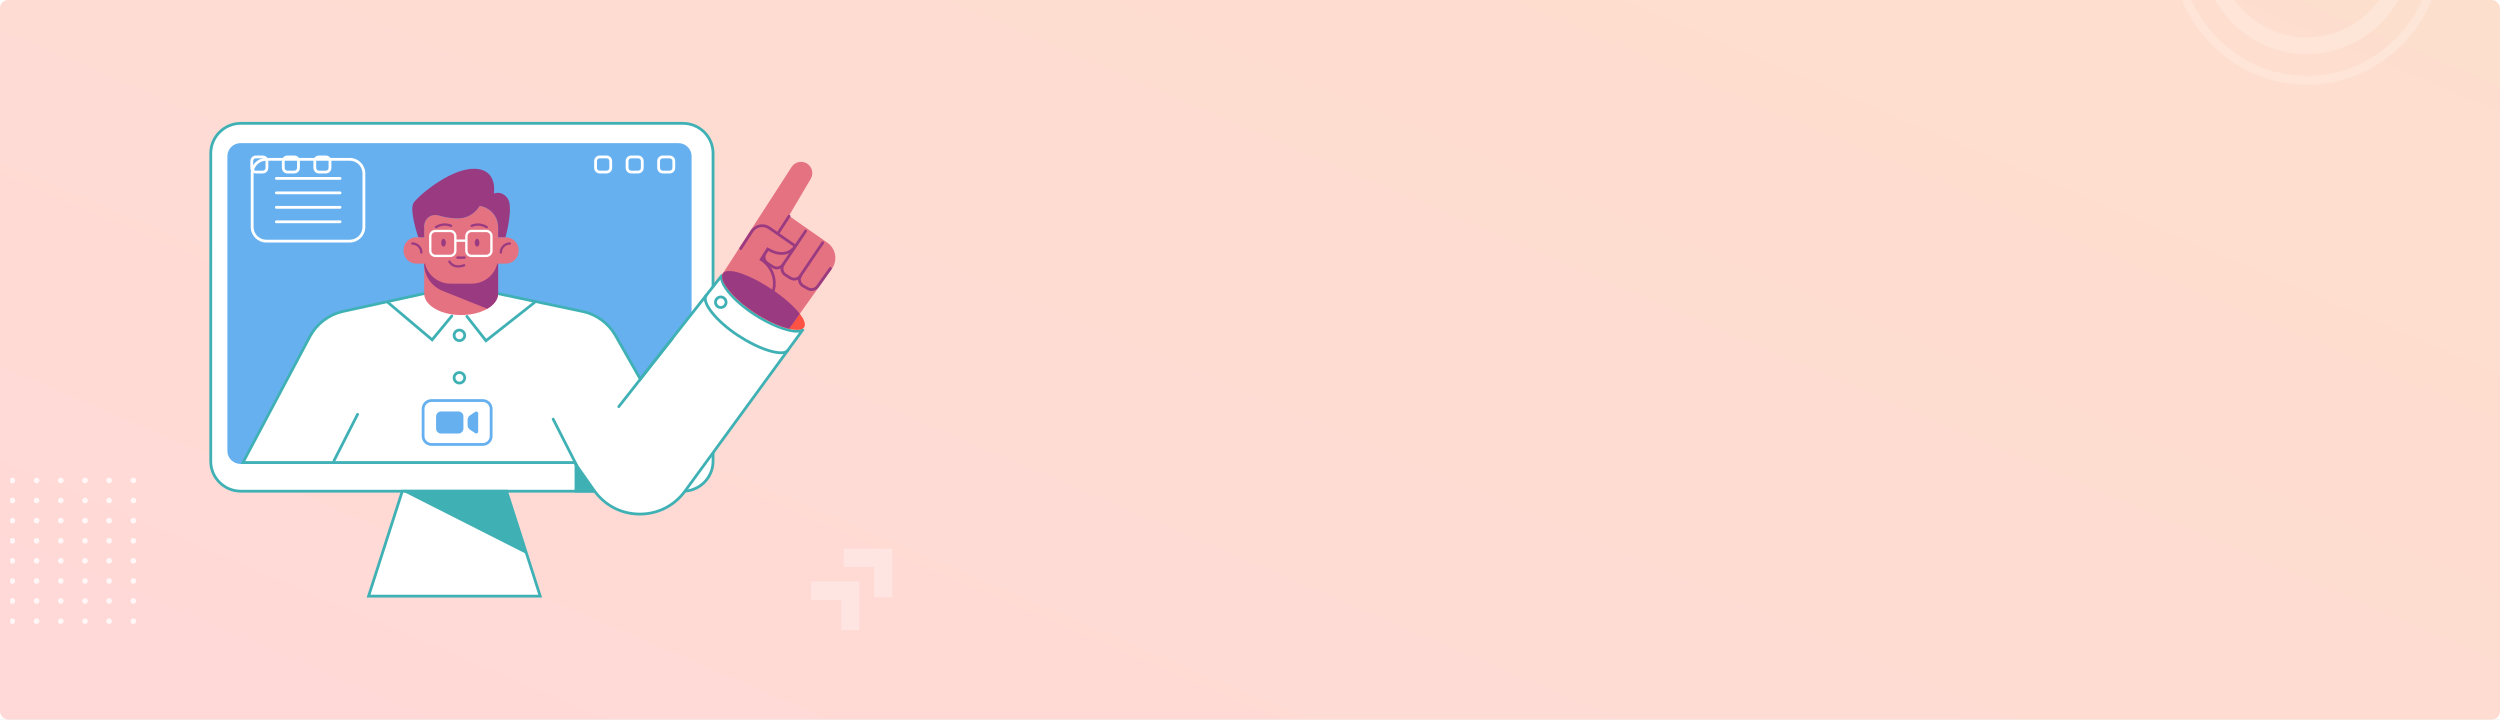 <svg width="1230" height="354" viewBox="0 0 1230 354" fill="none" xmlns="http://www.w3.org/2000/svg">
<rect width="1230" height="354" fill="#E5E5E5"/>
<rect width="1920" height="4862" transform="translate(-345 -2405)" fill="white"/>
<g clip-path="url(#clip0_0_1)">
<rect opacity="0.2" width="1230" height="354" rx="4" fill="url(#paint0_linear_0_1)"/>
<g opacity="0.2">
<path d="M1134.95 -96.898C1172.02 -96.898 1202 -65.889 1202 -27.556C1202 10.682 1172.02 41.786 1134.95 41.786C1097.98 41.786 1067.91 10.777 1067.91 -27.556C1068 -65.889 1097.98 -96.898 1134.95 -96.898ZM1134.95 37.316C1169.63 37.316 1197.68 8.304 1197.68 -27.556C1197.68 -63.416 1169.63 -92.428 1134.95 -92.428C1100.28 -92.428 1072.23 -63.416 1072.23 -27.556C1072.23 8.209 1100.37 37.316 1134.95 37.316Z" fill="white"/>
<path d="M1134.95 -81.965C1163.92 -81.965 1187.47 -57.614 1187.47 -27.651C1187.47 2.311 1163.92 26.662 1134.95 26.662C1105.98 26.662 1082.44 2.407 1082.44 -27.556C1082.44 -57.614 1105.98 -81.965 1134.95 -81.965ZM1134.95 18.387C1159.51 18.387 1179.47 -2.254 1179.47 -27.651C1179.47 -53.048 1159.51 -73.689 1134.95 -73.689C1110.4 -73.689 1090.44 -53.048 1090.44 -27.651C1090.44 -2.254 1110.4 18.387 1134.95 18.387Z" fill="white"/>
</g>
<g opacity="0.8" clip-path="url(#clip1_0_1)">
<path d="M64.204 285.839C64.204 285.04 64.803 284.442 65.602 284.442C66.401 284.442 67 285.04 67 285.839C67 286.637 66.401 287.236 65.602 287.236C64.803 287.236 64.204 286.571 64.204 285.839Z" fill="white"/>
<path d="M52.287 285.839C52.287 285.04 52.886 284.442 53.685 284.442C54.484 284.442 55.083 285.04 55.083 285.839C55.083 286.637 54.484 287.236 53.685 287.236C52.953 287.236 52.287 286.571 52.287 285.839Z" fill="white"/>
<path d="M40.436 285.839C40.436 285.04 41.035 284.442 41.834 284.442C42.633 284.442 43.232 285.04 43.232 285.839C43.232 286.637 42.633 287.236 41.834 287.236C41.035 287.236 40.436 286.571 40.436 285.839Z" fill="white"/>
<path d="M28.519 285.839C28.519 285.04 29.118 284.442 29.917 284.442C30.716 284.442 31.315 285.04 31.315 285.839C31.315 286.637 30.716 287.236 29.917 287.236C29.118 287.236 28.519 286.571 28.519 285.839Z" fill="white"/>
<path d="M16.602 285.839C16.602 285.04 17.201 284.442 18 284.442C18.799 284.442 19.398 285.04 19.398 285.839C19.398 286.637 18.799 287.236 18 287.236C17.268 287.236 16.602 286.571 16.602 285.839Z" fill="white"/>
<path d="M4.685 285.839C4.685 285.04 5.284 284.442 6.083 284.442C6.882 284.442 7.481 285.04 7.481 285.839C7.481 286.637 6.882 287.236 6.083 287.236C5.284 287.236 4.685 286.571 4.685 285.839Z" fill="white"/>
<path d="M64.204 275.925C64.204 275.126 64.803 274.527 65.602 274.527C66.401 274.527 67 275.126 67 275.925C67 276.723 66.401 277.322 65.602 277.322C64.803 277.322 64.204 276.723 64.204 275.925Z" fill="white"/>
<path d="M52.287 275.925C52.287 275.126 52.886 274.527 53.685 274.527C54.484 274.527 55.083 275.126 55.083 275.925C55.083 276.723 54.484 277.322 53.685 277.322C52.953 277.322 52.287 276.723 52.287 275.925Z" fill="white"/>
<path d="M40.436 275.925C40.436 275.126 41.035 274.527 41.834 274.527C42.633 274.527 43.232 275.126 43.232 275.925C43.232 276.723 42.633 277.322 41.834 277.322C41.035 277.322 40.436 276.723 40.436 275.925Z" fill="white"/>
<path d="M28.519 275.925C28.519 275.126 29.118 274.527 29.917 274.527C30.716 274.527 31.315 275.126 31.315 275.925C31.315 276.723 30.716 277.322 29.917 277.322C29.118 277.322 28.519 276.723 28.519 275.925Z" fill="white"/>
<path d="M16.602 275.925C16.602 275.126 17.201 274.527 18 274.527C18.799 274.527 19.398 275.126 19.398 275.925C19.398 276.723 18.799 277.322 18 277.322C17.268 277.322 16.602 276.723 16.602 275.925Z" fill="white"/>
<path d="M4.685 275.925C4.685 275.126 5.284 274.527 6.083 274.527C6.882 274.527 7.481 275.126 7.481 275.925C7.481 276.723 6.882 277.322 6.083 277.322C5.284 277.322 4.685 276.723 4.685 275.925Z" fill="white"/>
<path d="M64.204 305.603C64.204 304.804 64.803 304.205 65.602 304.205C66.401 304.205 67 304.804 67 305.603C67 306.401 66.401 307 65.602 307C64.803 307 64.204 306.401 64.204 305.603Z" fill="white"/>
<path d="M52.287 305.603C52.287 304.804 52.886 304.205 53.685 304.205C54.484 304.205 55.083 304.804 55.083 305.603C55.083 306.401 54.484 307 53.685 307C52.953 307 52.287 306.401 52.287 305.603Z" fill="white"/>
<path d="M40.436 305.603C40.436 304.804 41.035 304.205 41.834 304.205C42.633 304.205 43.232 304.804 43.232 305.603C43.232 306.401 42.567 307 41.834 307C41.035 307 40.436 306.401 40.436 305.603Z" fill="white"/>
<path d="M28.519 305.603C28.519 304.804 29.118 304.205 29.917 304.205C30.716 304.205 31.315 304.804 31.315 305.603C31.315 306.401 30.649 307 29.917 307C29.185 307 28.519 306.401 28.519 305.603Z" fill="white"/>
<path d="M16.602 305.603C16.602 304.804 17.201 304.205 18 304.205C18.799 304.205 19.398 304.804 19.398 305.603C19.398 306.401 18.799 307 18 307C17.268 307 16.602 306.401 16.602 305.603Z" fill="white"/>
<path d="M4.685 305.603C4.685 304.804 5.284 304.205 6.083 304.205C6.882 304.205 7.481 304.804 7.481 305.603C7.481 306.401 6.882 307 6.083 307C5.284 307 4.685 306.401 4.685 305.603Z" fill="white"/>
<path d="M64.204 295.689C64.204 294.89 64.803 294.291 65.602 294.291C66.401 294.291 67 294.957 67 295.689C67 296.487 66.401 297.086 65.602 297.086C64.803 297.086 64.204 296.487 64.204 295.689Z" fill="white"/>
<path d="M52.287 295.689C52.287 294.89 52.886 294.291 53.685 294.291C54.484 294.291 55.083 294.89 55.083 295.689C55.083 296.487 54.484 297.086 53.685 297.086C52.953 297.086 52.287 296.487 52.287 295.689Z" fill="white"/>
<path d="M40.436 295.689C40.436 294.89 41.035 294.291 41.834 294.291C42.633 294.291 43.232 294.89 43.232 295.689C43.232 296.487 42.633 297.086 41.834 297.086C41.035 297.086 40.436 296.487 40.436 295.689Z" fill="white"/>
<path d="M28.519 295.689C28.519 294.89 29.118 294.291 29.917 294.291C30.716 294.291 31.315 294.89 31.315 295.689C31.315 296.487 30.716 297.086 29.917 297.086C29.118 297.086 28.519 296.487 28.519 295.689Z" fill="white"/>
<path d="M16.602 295.689C16.602 294.89 17.201 294.291 18 294.291C18.799 294.291 19.398 294.89 19.398 295.689C19.398 296.487 18.799 297.086 18 297.086C17.268 297.086 16.602 296.487 16.602 295.689Z" fill="white"/>
<path d="M4.685 295.689C4.685 294.89 5.284 294.291 6.083 294.291C6.882 294.291 7.481 294.89 7.481 295.689C7.481 296.487 6.882 297.086 6.083 297.086C5.284 297.086 4.685 296.487 4.685 295.689Z" fill="white"/>
<path d="M64.204 266.075C64.204 265.277 64.803 264.678 65.602 264.678C66.401 264.678 67 265.277 67 266.075C67 266.874 66.401 267.473 65.602 267.473C64.803 267.473 64.204 266.807 64.204 266.075Z" fill="white"/>
<path d="M52.287 266.075C52.287 265.277 52.886 264.678 53.685 264.678C54.484 264.678 55.083 265.277 55.083 266.075C55.083 266.874 54.484 267.473 53.685 267.473C52.953 267.473 52.287 266.807 52.287 266.075Z" fill="white"/>
<path d="M40.436 266.075C40.436 265.277 41.035 264.678 41.834 264.678C42.633 264.678 43.232 265.277 43.232 266.075C43.232 266.874 42.633 267.473 41.834 267.473C41.035 267.473 40.436 266.807 40.436 266.075Z" fill="white"/>
<path d="M28.519 266.075C28.519 265.277 29.118 264.678 29.917 264.678C30.716 264.678 31.315 265.277 31.315 266.075C31.315 266.874 30.716 267.473 29.917 267.473C29.118 267.473 28.519 266.807 28.519 266.075Z" fill="white"/>
<path d="M16.602 266.075C16.602 265.277 17.201 264.678 18 264.678C18.799 264.678 19.398 265.277 19.398 266.075C19.398 266.874 18.799 267.473 18 267.473C17.268 267.473 16.602 266.807 16.602 266.075Z" fill="white"/>
<path d="M4.685 266.075C4.685 265.277 5.284 264.678 6.083 264.678C6.882 264.678 7.481 265.277 7.481 266.075C7.481 266.874 6.882 267.473 6.083 267.473C5.284 267.473 4.685 266.807 4.685 266.075Z" fill="white"/>
<path d="M64.204 256.161C64.204 255.363 64.803 254.764 65.602 254.764C66.401 254.764 67 255.363 67 256.161C67 256.96 66.401 257.559 65.602 257.559C64.803 257.559 64.204 256.96 64.204 256.161Z" fill="white"/>
<path d="M52.287 256.161C52.287 255.363 52.886 254.764 53.685 254.764C54.484 254.764 55.083 255.363 55.083 256.161C55.083 256.96 54.484 257.559 53.685 257.559C52.953 257.559 52.287 256.96 52.287 256.161Z" fill="white"/>
<path d="M40.436 256.161C40.436 255.363 41.035 254.764 41.834 254.764C42.633 254.764 43.232 255.363 43.232 256.161C43.232 256.96 42.633 257.559 41.834 257.559C41.035 257.559 40.436 256.96 40.436 256.161Z" fill="white"/>
<path d="M29.917 254.764C29.145 254.764 28.519 255.389 28.519 256.161C28.519 256.933 29.145 257.559 29.917 257.559C30.689 257.559 31.315 256.933 31.315 256.161C31.315 255.389 30.689 254.764 29.917 254.764Z" fill="white"/>
<path d="M16.602 256.161C16.602 255.363 17.201 254.764 18 254.764C18.799 254.764 19.398 255.363 19.398 256.161C19.398 256.96 18.799 257.559 18 257.559C17.268 257.559 16.602 256.96 16.602 256.161Z" fill="white"/>
<path d="M4.685 256.161C4.685 255.363 5.284 254.764 6.083 254.764C6.882 254.764 7.481 255.363 7.481 256.161C7.481 256.96 6.882 257.559 6.083 257.559C5.284 257.559 4.685 256.96 4.685 256.161Z" fill="white"/>
<path d="M64.204 246.245C64.204 245.447 64.803 244.848 65.602 244.848C66.401 244.848 67 245.447 67 246.245C67 247.044 66.401 247.643 65.602 247.643C64.803 247.643 64.204 247.044 64.204 246.245Z" fill="white"/>
<path d="M52.287 246.245C52.287 245.447 52.886 244.848 53.685 244.848C54.484 244.848 55.083 245.447 55.083 246.245C55.083 247.044 54.484 247.643 53.685 247.643C52.953 247.643 52.287 247.044 52.287 246.245Z" fill="white"/>
<path d="M40.436 246.245C40.436 245.447 41.035 244.848 41.834 244.848C42.633 244.848 43.232 245.447 43.232 246.245C43.232 247.044 42.633 247.643 41.834 247.643C41.035 247.643 40.436 247.044 40.436 246.245Z" fill="white"/>
<path d="M28.519 246.245C28.519 245.447 29.118 244.848 29.917 244.848C30.716 244.848 31.315 245.447 31.315 246.245C31.315 247.044 30.716 247.643 29.917 247.643C29.118 247.643 28.519 247.044 28.519 246.245Z" fill="white"/>
<path d="M16.602 246.245C16.602 245.447 17.201 244.848 18 244.848C18.799 244.848 19.398 245.447 19.398 246.245C19.398 247.044 18.799 247.643 18 247.643C17.268 247.643 16.602 247.044 16.602 246.245Z" fill="white"/>
<path d="M4.685 246.245C4.685 245.447 5.284 244.848 6.083 244.848C6.882 244.848 7.481 245.447 7.481 246.245C7.481 247.044 6.882 247.643 6.083 247.643C5.284 247.643 4.685 247.044 4.685 246.245Z" fill="white"/>
<path d="M64.204 236.398C64.204 235.599 64.803 235 65.602 235C66.401 235 67 235.599 67 236.398C67 237.196 66.401 237.795 65.602 237.795C64.803 237.795 64.204 237.129 64.204 236.398Z" fill="white"/>
<path d="M52.287 236.398C52.287 235.599 52.886 235 53.685 235C54.484 235 55.083 235.599 55.083 236.398C55.083 237.196 54.484 237.795 53.685 237.795C52.953 237.795 52.287 237.129 52.287 236.398Z" fill="white"/>
<path d="M40.436 236.398C40.436 235.599 41.035 235 41.834 235C42.633 235 43.232 235.599 43.232 236.398C43.232 237.196 42.633 237.795 41.834 237.795C41.035 237.795 40.436 237.129 40.436 236.398Z" fill="white"/>
<path d="M28.519 236.398C28.519 235.599 29.118 235 29.917 235C30.716 235 31.315 235.599 31.315 236.398C31.315 237.196 30.716 237.795 29.917 237.795C29.118 237.795 28.519 237.129 28.519 236.398Z" fill="white"/>
<path d="M16.602 236.398C16.602 235.599 17.201 235 18 235C18.799 235 19.398 235.599 19.398 236.398C19.398 237.196 18.799 237.795 18 237.795C17.268 237.795 16.602 237.129 16.602 236.398Z" fill="white"/>
<path d="M4.685 236.398C4.685 235.599 5.284 235 6.083 235C6.882 235 7.481 235.599 7.481 236.398C7.481 237.196 6.882 237.795 6.083 237.795C5.284 237.795 4.685 237.129 4.685 236.398Z" fill="white"/>
</g>
<g opacity="0.3">
<path d="M415.126 278.912L415.126 270L439.004 270L439.004 293.811L430.024 293.811L430.024 278.912L415.126 278.912Z" fill="white"/>
<path d="M398.999 295.102L398.999 286.122L422.81 286.122L422.81 310L413.898 310L413.898 295.102L398.999 295.102Z" fill="white"/>
</g>
<g clip-path="url(#clip2_0_1)">
<path d="M118.487 241.654H336.023C344.205 241.654 350.819 235.068 350.819 226.922V75.42C350.819 67.273 344.205 60.688 336.023 60.688H118.487C110.306 60.688 103.691 67.273 103.691 75.42V226.899C103.668 235.045 110.306 241.654 118.487 241.654Z" fill="white"/>
<path d="M118.487 242.344H336.023C344.574 242.344 351.511 235.436 351.511 226.923V75.421C351.511 66.907 344.574 60 336.023 60H118.487C109.937 60 103 66.907 103 75.421V226.9C102.977 231.008 104.59 234.886 107.517 237.8C110.444 240.737 114.339 242.344 118.487 242.344ZM336.023 61.377C343.79 61.377 350.128 67.688 350.128 75.421V226.923C350.128 234.656 343.79 240.967 336.023 240.967H118.487C114.708 240.967 111.159 239.498 108.485 236.836C105.835 234.174 104.36 230.64 104.383 226.9V75.421C104.383 67.688 110.721 61.377 118.487 61.377H336.023Z" fill="#3FB1B5"/>
<path d="M118.349 227.568H333.788C336.991 227.568 339.572 224.975 339.572 221.808V76.869C339.572 73.68 336.968 71.109 333.788 71.109H118.349C115.145 71.109 112.564 73.703 112.564 76.869V221.785C112.541 224.975 115.145 227.568 118.349 227.568Z" fill="#66B0F0"/>
<path d="M118.349 228.255H333.788C337.36 228.255 340.264 225.364 340.264 221.807V76.868C340.264 73.311 337.36 70.42 333.788 70.42H118.349C114.776 70.42 111.873 73.311 111.873 76.868V221.784C111.85 223.505 112.518 225.134 113.739 226.351C114.984 227.567 116.597 228.255 118.349 228.255ZM333.788 71.797C336.599 71.797 338.881 74.069 338.881 76.868V221.807C338.881 224.607 336.599 226.878 333.788 226.878H118.349C116.989 226.878 115.698 226.351 114.73 225.387C113.762 224.423 113.255 223.161 113.255 221.807V76.868C113.255 74.069 115.537 71.797 118.349 71.797H333.788Z" fill="#66B0F0"/>
<path d="M326.067 85.335H329.478C330.976 85.335 332.198 84.119 332.198 82.628V79.231C332.198 77.74 330.976 76.523 329.478 76.523H326.067C324.569 76.523 323.348 77.74 323.348 79.231V82.628C323.371 84.142 324.569 85.335 326.067 85.335ZM329.478 77.9C330.216 77.9 330.815 78.497 330.815 79.231V82.628C330.815 83.362 330.216 83.959 329.478 83.959H326.067C325.33 83.959 324.753 83.362 324.73 82.605V79.231C324.73 78.497 325.33 77.9 326.067 77.9H329.478V77.9Z" fill="white"/>
<path d="M310.557 85.335H313.968C315.466 85.335 316.688 84.119 316.688 82.628V79.231C316.688 77.74 315.466 76.523 313.968 76.523H310.557C309.059 76.523 307.838 77.74 307.838 79.231V82.628C307.838 84.119 309.059 85.335 310.557 85.335ZM313.968 77.9C314.705 77.9 315.305 78.497 315.305 79.231V82.628C315.305 83.362 314.705 83.959 313.968 83.959H310.557C309.82 83.959 309.22 83.362 309.22 82.628V79.231C309.22 78.497 309.82 77.9 310.557 77.9H313.968Z" fill="white"/>
<path d="M295.047 85.335H298.458C299.956 85.335 301.177 84.119 301.177 82.628V79.231C301.177 77.74 299.956 76.523 298.458 76.523H295.047C293.549 76.523 292.327 77.74 292.327 79.231V82.628C292.327 84.119 293.549 85.335 295.047 85.335ZM298.458 77.9C299.195 77.9 299.794 78.497 299.794 79.231V82.628C299.794 83.362 299.195 83.959 298.458 83.959H295.047C294.286 83.959 293.71 83.385 293.71 82.628V79.231C293.71 78.497 294.309 77.9 295.047 77.9H298.458Z" fill="white"/>
<path d="M156.913 85.335H160.324C161.822 85.335 163.043 84.119 163.043 82.628V79.231C163.043 77.74 161.822 76.523 160.324 76.523H156.913C155.415 76.523 154.193 77.74 154.193 79.231V82.628C154.216 84.142 155.415 85.335 156.913 85.335ZM160.324 77.9C161.061 77.9 161.66 78.497 161.66 79.231V82.628C161.66 83.362 161.061 83.959 160.324 83.959H156.913C156.175 83.959 155.599 83.362 155.576 82.605V79.231C155.576 78.497 156.175 77.9 156.913 77.9H160.324V77.9Z" fill="white"/>
<path d="M141.403 85.335H144.814C146.312 85.335 147.533 84.119 147.533 82.628V79.231C147.533 77.74 146.312 76.523 144.814 76.523H141.403C139.905 76.523 138.683 77.74 138.683 79.231V82.628C138.683 84.119 139.905 85.335 141.403 85.335ZM144.814 77.9C145.551 77.9 146.15 78.497 146.15 79.231V82.628C146.15 83.362 145.551 83.959 144.814 83.959H141.403C140.665 83.959 140.066 83.362 140.066 82.628V79.231C140.066 78.497 140.665 77.9 141.403 77.9H144.814Z" fill="white"/>
<path d="M125.892 85.335H129.303C130.801 85.335 132.023 84.119 132.023 82.628V79.231C132.023 77.74 130.801 76.523 129.303 76.523H125.892C124.394 76.523 123.173 77.74 123.173 79.231V82.628C123.173 84.119 124.394 85.335 125.892 85.335ZM129.303 77.9C130.041 77.9 130.64 78.497 130.64 79.231V82.628C130.64 83.362 130.041 83.959 129.303 83.959H125.892C125.132 83.959 124.556 83.385 124.556 82.628V79.231C124.556 78.497 125.155 77.9 125.892 77.9H129.303Z" fill="white"/>
<path d="M181.335 293.312H265.777L249.207 241.656H197.928L181.335 293.312Z" fill="white"/>
<path d="M180.39 293.999H266.722L249.714 240.967H197.422L180.39 293.999ZM264.833 292.622H182.28L198.436 242.344H248.7L264.833 292.622Z" fill="#3FB1B5"/>
<path d="M259.14 272.636L249.207 241.656H197.928L259.14 272.636Z" fill="#3FB1B5"/>
<path d="M131.025 119.321H172.07C176.288 119.321 179.722 115.902 179.722 111.702V85.312C179.722 81.113 176.288 77.693 172.07 77.693H131.025C126.807 77.693 123.373 81.113 123.373 85.312V111.702C123.373 115.902 126.807 119.321 131.025 119.321ZM172.07 79.07C175.527 79.07 178.339 81.87 178.339 85.312V111.702C178.339 115.144 175.527 117.944 172.07 117.944H131.025C127.568 117.944 124.756 115.144 124.756 111.702V85.312C124.756 81.87 127.568 79.07 131.025 79.07H172.07Z" fill="white"/>
<path d="M135.979 88.477H167.299C167.691 88.477 167.991 88.178 167.991 87.788C167.991 87.398 167.691 87.1 167.299 87.1H135.979C135.587 87.1 135.288 87.398 135.288 87.788C135.288 88.178 135.587 88.477 135.979 88.477Z" fill="white"/>
<path d="M135.979 95.59H167.299C167.691 95.59 167.991 95.291 167.991 94.901C167.991 94.511 167.691 94.213 167.299 94.213H135.979C135.587 94.213 135.288 94.511 135.288 94.901C135.288 95.291 135.587 95.59 135.979 95.59Z" fill="white"/>
<path d="M135.979 102.705H167.299C167.691 102.705 167.991 102.407 167.991 102.017C167.991 101.626 167.691 101.328 167.299 101.328H135.979C135.587 101.328 135.288 101.626 135.288 102.017C135.288 102.407 135.587 102.705 135.979 102.705Z" fill="white"/>
<path d="M135.979 109.82H167.299C167.691 109.82 167.991 109.522 167.991 109.132C167.991 108.742 167.691 108.443 167.299 108.443H135.979C135.587 108.443 135.288 108.742 135.288 109.132C135.288 109.522 135.587 109.82 135.979 109.82Z" fill="white"/>
<path d="M119.548 227.567H282.695L292.259 241.221C303.068 256.642 325.907 256.871 337.015 241.657L395.277 161.867C392.834 164.896 381.657 161.523 371.009 154.547C360.2 147.456 353.217 138.529 355.407 135.225L315.006 186.49L302.63 164.736C299.242 158.976 293.619 154.845 287.074 153.33L244.968 144.45H208.669L168.661 153.239C161.701 154.822 155.801 159.343 152.459 165.608L119.548 227.567Z" fill="white"/>
<path d="M314.798 253.613C323.901 253.613 332.198 249.414 337.568 242.047L395.83 162.258L394.723 161.432C392.764 163.841 382.37 161.179 371.377 153.973C366.261 150.623 361.813 146.745 358.863 143.027C356.19 139.677 355.106 136.9 355.982 135.592L354.853 134.789L315.098 185.251L303.229 164.392C299.749 158.471 293.918 154.203 287.234 152.665L245.036 143.762H208.6L208.53 143.785L168.522 152.574C161.377 154.203 155.293 158.838 151.859 165.287L118.419 228.256H282.348L291.705 241.611C296.983 249.138 305.303 253.521 314.544 253.613C314.614 253.613 314.706 253.613 314.798 253.613ZM393.156 163.589L336.439 241.244C331.276 248.312 323.302 252.328 314.521 252.236C305.741 252.144 297.836 247.991 292.812 240.831L283.04 226.879H120.677L153.057 165.929C156.307 159.825 162.046 155.442 168.798 153.905L208.738 145.139H244.898L286.935 153.996C293.249 155.465 298.758 159.504 302.03 165.08L314.913 187.73L354.415 137.612C354.738 139.333 355.867 141.49 357.803 143.899C360.845 147.709 365.408 151.702 370.64 155.121C377.945 159.894 386.726 163.657 391.958 163.657C392.373 163.657 392.787 163.635 393.156 163.589Z" fill="#3FB1B5"/>
<path d="M164.328 227.316C164.581 227.316 164.812 227.178 164.95 226.948L176.542 204.161C176.704 203.817 176.588 203.404 176.243 203.243C175.897 203.083 175.482 203.197 175.321 203.542L163.728 226.329C163.567 226.673 163.682 227.086 164.028 227.247C164.12 227.293 164.212 227.316 164.328 227.316Z" fill="#3FB1B5"/>
<path d="M283.616 229.448C283.732 229.448 283.824 229.425 283.939 229.379C284.285 229.218 284.423 228.782 284.239 228.461L272.761 205.903C272.6 205.559 272.162 205.421 271.84 205.605C271.494 205.766 271.356 206.202 271.54 206.523L283.017 229.081C283.132 229.31 283.363 229.448 283.616 229.448Z" fill="#3FB1B5"/>
<path d="M304.428 200.764C304.635 200.764 304.843 200.672 304.981 200.488L331.277 167.007C331.507 166.709 331.461 166.273 331.162 166.044C330.862 165.814 330.424 165.86 330.194 166.158L303.898 199.639C303.667 199.938 303.713 200.374 304.013 200.603C304.128 200.718 304.289 200.764 304.428 200.764Z" fill="#3FB1B5"/>
<path d="M212.702 168.178L222.82 155.901C223.073 155.603 223.027 155.167 222.728 154.937C222.428 154.685 221.99 154.731 221.76 155.029L212.518 166.205L191.384 148.351C191.085 148.099 190.647 148.145 190.416 148.42C190.163 148.719 190.209 149.155 190.486 149.384L212.702 168.178Z" fill="#3FB1B5"/>
<path d="M238.975 168.613L263.335 149.405C263.635 149.176 263.681 148.74 263.451 148.442C263.22 148.143 262.782 148.097 262.483 148.327L239.229 166.662L230.264 155.257C230.033 154.959 229.595 154.913 229.296 155.142C228.996 155.372 228.95 155.808 229.181 156.106L238.975 168.613Z" fill="#3FB1B5"/>
<path d="M384.192 174.259C386.381 174.259 387.533 173.593 388.11 172.859C388.34 172.561 388.294 172.125 387.994 171.895C387.695 171.666 387.257 171.712 387.026 172.01C386.058 173.226 382.901 173.157 378.591 171.872C374.005 170.495 368.474 167.788 363.45 164.46C358.31 161.064 353.839 157.14 350.866 153.376C348.17 149.98 347.087 147.18 347.963 145.849C348.17 145.528 348.078 145.115 347.755 144.886C347.432 144.679 347.018 144.771 346.787 145.092C345.543 146.997 346.603 150.233 349.76 154.225C352.825 158.081 357.412 162.12 362.666 165.585C367.875 169.027 373.383 171.735 378.177 173.18C380.781 173.961 382.74 174.259 384.192 174.259Z" fill="#3FB1B5"/>
<path d="M354.623 151.977C356.443 151.977 357.918 150.509 357.918 148.696C357.918 146.883 356.443 145.414 354.623 145.414C352.802 145.414 351.327 146.883 351.327 148.696C351.327 150.509 352.802 151.977 354.623 151.977ZM354.623 146.791C355.683 146.791 356.536 147.64 356.536 148.696C356.536 149.751 355.683 150.6 354.623 150.6C353.563 150.6 352.71 149.751 352.71 148.696C352.71 147.64 353.563 146.791 354.623 146.791Z" fill="#3FB1B5"/>
<path d="M226.023 168.27C227.844 168.27 229.319 166.801 229.319 164.989C229.319 163.176 227.844 161.707 226.023 161.707C224.203 161.707 222.728 163.176 222.728 164.989C222.728 166.801 224.203 168.27 226.023 168.27ZM226.023 163.084C227.083 163.084 227.936 163.933 227.936 164.989C227.936 166.044 227.083 166.893 226.023 166.893C224.963 166.893 224.11 166.044 224.11 164.989C224.11 163.933 224.963 163.084 226.023 163.084Z" fill="#3FB1B5"/>
<path d="M226.023 189.153C227.844 189.153 229.319 187.684 229.319 185.871C229.319 184.059 227.844 182.59 226.023 182.59C224.203 182.59 222.728 184.059 222.728 185.871C222.728 187.684 224.203 189.153 226.023 189.153ZM226.023 183.967C227.083 183.967 227.936 184.816 227.936 185.871C227.936 186.927 227.083 187.776 226.023 187.776C224.963 187.776 224.11 186.927 224.11 185.871C224.11 184.816 224.963 183.967 226.023 183.967Z" fill="#3FB1B5"/>
<path d="M293.088 242.322L282.694 227.566V242.322H293.088Z" fill="#3FB1B5"/>
<path d="M371.262 153.857C381.909 160.833 393.087 164.206 395.53 161.177C395.576 161.131 395.599 161.085 395.645 161.017C396.152 160.259 396.106 159.227 395.645 157.964C394.055 153.811 387.487 147.385 379.144 141.924C372.506 137.564 365.961 134.535 361.421 133.594C358.794 133.066 356.835 133.227 355.89 134.236L355.659 134.512C353.493 137.816 360.453 146.766 371.262 153.857Z" fill="#FE5244"/>
<path d="M371.262 153.856C377.323 157.826 383.569 160.649 388.27 161.75L409.312 132.193C412.239 128.063 411.271 122.349 407.1 119.434L388.155 106.17L398.895 87.973C400.462 85.334 399.563 81.914 396.89 80.377C396.014 79.872 395.069 79.643 394.124 79.643C392.304 79.643 390.506 80.538 389.446 82.19L355.867 134.19L355.637 134.557C353.493 137.815 360.453 146.765 371.262 153.856Z" fill="#E57281"/>
<path d="M382.209 132.539C382.509 132.539 382.808 132.516 383.108 132.448C384.26 132.218 385.251 131.53 385.873 130.566L396.959 114.043C397.166 113.722 397.074 113.309 396.774 113.08C396.452 112.873 396.037 112.965 395.806 113.263L384.721 129.786C384.283 130.451 383.615 130.91 382.831 131.071C382.048 131.231 381.241 131.071 380.573 130.635L377.968 128.937C376.586 128.042 376.194 126.206 377.07 124.829L388.8 106.723C389.008 106.402 388.915 105.989 388.593 105.782C388.27 105.576 387.855 105.667 387.648 105.989L375.917 124.095C374.627 126.114 375.226 128.799 377.231 130.084L379.835 131.782C380.527 132.287 381.356 132.539 382.209 132.539Z" fill="#9A3B82"/>
<path d="M390.806 138.023C392.234 138.023 393.64 137.335 394.493 136.073C394.7 135.752 394.608 135.338 394.286 135.109C393.963 134.902 393.548 134.994 393.318 135.316C392.419 136.669 390.575 137.06 389.192 136.188L386.818 134.696C386.15 134.26 385.666 133.594 385.505 132.791C385.344 131.988 385.482 131.185 385.92 130.519C386.127 130.198 386.035 129.785 385.712 129.556C385.39 129.349 384.975 129.441 384.744 129.762C384.099 130.749 383.869 131.919 384.122 133.09C384.376 134.237 385.067 135.224 386.058 135.866L388.432 137.358C389.169 137.794 389.999 138.023 390.806 138.023Z" fill="#9A3B82"/>
<path d="M399.241 143.163C400.623 143.163 401.983 142.521 402.836 141.305L409.128 132.47C409.358 132.148 409.266 131.735 408.966 131.506C408.667 131.276 408.229 131.368 407.998 131.666L401.707 140.501C400.762 141.809 398.987 142.154 397.65 141.305L397.604 141.282L395.415 140.065C394.724 139.629 394.263 138.964 394.078 138.184C393.894 137.38 394.055 136.577 394.493 135.889L405.348 119.825C405.555 119.504 405.486 119.091 405.164 118.862C404.841 118.655 404.426 118.724 404.196 119.045L393.341 135.109C392.672 136.118 392.465 137.312 392.718 138.459C392.972 139.606 393.663 140.593 394.677 141.213L394.701 141.236L396.89 142.452C397.65 142.957 398.457 143.163 399.241 143.163Z" fill="#9A3B82"/>
<path d="M363.703 122.074L369.211 113.56C371.031 110.738 374.834 109.958 377.623 111.839L391.289 121.064C391.289 121.064 387.325 128.155 377.692 122.533L374.465 127.65C381.057 131.804 382.946 140.547 378.66 147.041L363.703 122.074Z" fill="#E57281"/>
<path d="M378.66 147.729C378.891 147.729 379.098 147.615 379.236 147.408C381.403 144.103 382.163 140.156 381.31 136.301C380.527 132.675 378.43 129.555 375.411 127.443L377.923 123.45C381.241 125.263 384.26 125.791 386.934 125.08C390.322 124.162 391.843 121.5 391.912 121.408L392.211 120.857L378.752 111.495C377.231 110.485 375.434 110.118 373.659 110.485C371.884 110.852 370.363 111.885 369.372 113.422L363.864 121.936C363.657 122.257 363.749 122.67 364.072 122.877C364.394 123.083 364.809 122.991 365.017 122.67L370.525 114.157C371.308 112.94 372.507 112.114 373.936 111.839C375.341 111.54 376.793 111.839 377.969 112.642L390.345 121.247C389.792 121.959 388.547 123.244 386.565 123.772C384.122 124.437 381.264 123.818 378.061 121.959L377.485 121.615L373.544 127.879L374.12 128.247C377.139 130.151 379.236 133.134 379.997 136.622C380.757 140.111 380.089 143.69 378.107 146.674C377.9 146.995 377.992 147.408 378.314 147.637C378.407 147.683 378.522 147.729 378.66 147.729Z" fill="#9A3B82"/>
<path d="M371.262 153.857C377.323 157.827 383.569 160.65 388.27 161.751L393.502 154.408C390.575 150.599 385.344 146.009 379.144 141.947C372.507 137.587 365.961 134.558 361.421 133.617C358.794 133.089 356.835 133.25 355.89 134.26L355.66 134.535C355.637 134.581 355.613 134.604 355.59 134.65C355.567 134.673 355.567 134.696 355.544 134.742C355.521 134.788 355.498 134.811 355.475 134.856C353.908 138.367 360.799 146.973 371.262 153.857Z" fill="#9A3B82"/>
<path d="M208.693 124.252V144.423C208.693 150.275 216.851 155.002 226.877 155.002C236.925 155.002 245.06 150.275 245.06 144.423V124.252H208.693Z" fill="#E57281"/>
<path d="M239.736 151.904C243.031 149.999 245.083 147.338 245.083 144.423V124.252H208.692V129.851C208.692 135.657 212.241 140.866 217.634 143.046L239.736 151.904Z" fill="#9A3B82"/>
<path d="M198.552 123.061V123.405C198.552 126.894 201.386 129.716 204.89 129.716H209.061C210.467 135.361 215.583 139.561 221.713 139.561H232.038C238.146 139.561 243.285 135.384 244.668 129.716H248.839C252.342 129.716 255.177 126.894 255.177 123.405V123.061C255.177 119.573 252.342 116.751 248.839 116.751H245.06V111.771C245.06 106.447 241.119 102.041 235.979 101.307C234.85 103.188 231.439 107.686 224.479 107.434C221.206 107.319 218.164 106.699 215.652 105.965C212.633 105.093 209.614 106.929 208.853 109.797C208.738 110.44 208.669 111.082 208.669 111.748V116.728H204.89C201.409 116.728 198.552 119.573 198.552 123.061Z" fill="#E57281"/>
<path d="M205.788 116.728H208.692V111.197C208.692 110.715 208.761 110.233 208.877 109.797C209.637 106.929 212.656 105.093 215.675 105.965C218.187 106.699 221.207 107.319 224.502 107.434C231.462 107.686 234.873 103.188 236.002 101.307C241.142 102.041 245.083 106.447 245.083 111.771V116.751H248.701C248.701 116.751 252.849 101.812 249.738 97.589C246.673 93.436 242.986 95.249 242.986 95.249C242.986 95.249 245.198 82.811 232.845 83.04C220.515 83.27 204.475 97.52 203.299 100.136C201.456 104.152 205.788 116.728 205.788 116.728Z" fill="#9A3B82"/>
<path d="M207.287 124.805C207.609 124.805 207.863 124.552 207.863 124.231C207.863 121.477 205.604 119.229 202.839 119.229C202.516 119.229 202.262 119.481 202.262 119.802C202.262 120.123 202.516 120.376 202.839 120.376C204.982 120.376 206.71 122.097 206.71 124.231C206.71 124.552 206.964 124.805 207.287 124.805Z" fill="#9A3B82"/>
<path d="M246.419 124.805C246.742 124.805 246.996 124.552 246.996 124.231C246.996 122.097 248.724 120.376 250.867 120.376C251.19 120.376 251.444 120.123 251.444 119.802C251.444 119.481 251.19 119.229 250.867 119.229C248.102 119.229 245.843 121.477 245.843 124.231C245.843 124.552 246.097 124.805 246.419 124.805Z" fill="#9A3B82"/>
<path d="M214.5 112.344C214.615 112.344 214.73 112.298 214.845 112.229C214.961 112.137 217.934 110.049 221.736 111.632C222.036 111.747 222.359 111.61 222.497 111.311C222.612 111.013 222.474 110.692 222.174 110.554C217.749 108.741 214.315 111.174 214.177 111.288C213.924 111.472 213.854 111.839 214.062 112.091C214.154 112.252 214.315 112.344 214.5 112.344Z" fill="#9A3B82"/>
<path d="M239.482 112.342C239.666 112.342 239.828 112.251 239.943 112.113C240.127 111.86 240.081 111.493 239.828 111.31C239.69 111.195 236.233 108.763 231.831 110.575C231.531 110.69 231.393 111.034 231.508 111.333C231.623 111.631 231.969 111.769 232.269 111.654C236.094 110.071 239.113 112.228 239.159 112.251C239.252 112.297 239.367 112.342 239.482 112.342Z" fill="#9A3B82"/>
<path d="M225.424 131.665C226.323 131.665 227.36 131.482 228.535 131.046C228.835 130.931 228.996 130.61 228.881 130.311C228.766 130.013 228.443 129.852 228.143 129.967C223.304 131.757 221.713 128.59 221.644 128.452C221.506 128.177 221.16 128.039 220.884 128.177C220.607 128.315 220.469 128.659 220.607 128.934C220.63 128.98 221.944 131.665 225.424 131.665Z" fill="#9A3B82"/>
<path d="M227.06 127.351C227.59 127.351 228.166 127.351 228.65 127.305C228.973 127.282 229.204 127.007 229.181 126.686C229.157 126.364 228.881 126.135 228.558 126.158C227.198 126.25 225.101 126.158 225.078 126.158C224.756 126.135 224.502 126.387 224.479 126.709C224.456 127.03 224.709 127.282 225.032 127.305C225.078 127.305 226.023 127.351 227.06 127.351Z" fill="#9A3B82"/>
<path d="M218.21 121.34C217.574 121.34 217.058 120.477 217.058 119.412C217.058 118.347 217.574 117.484 218.21 117.484C218.847 117.484 219.363 118.347 219.363 119.412C219.363 120.477 218.847 121.34 218.21 121.34Z" fill="#9A3B82"/>
<path d="M234.734 121.34C234.098 121.34 233.582 120.477 233.582 119.412C233.582 118.347 234.098 117.484 234.734 117.484C235.371 117.484 235.887 118.347 235.887 119.412C235.887 120.477 235.371 121.34 234.734 121.34Z" fill="#9A3B82"/>
<path d="M231.993 126.479H239.252C240.958 126.479 242.364 125.079 242.364 123.381V116.153C242.364 114.455 240.958 113.055 239.252 113.055H231.993C230.287 113.055 228.881 114.455 228.881 116.153V123.381C228.858 124.184 229.181 124.965 229.757 125.538C230.356 126.158 231.14 126.479 231.993 126.479ZM239.252 114.202C240.335 114.202 241.211 115.074 241.211 116.153V123.381C241.211 124.46 240.335 125.332 239.252 125.332H231.993C231.463 125.332 230.955 125.125 230.587 124.735C230.218 124.368 230.034 123.886 230.034 123.381V116.153C230.034 115.074 230.909 114.202 231.993 114.202H239.252Z" fill="white"/>
<path d="M214.224 126.479H221.483C223.189 126.479 224.595 125.079 224.595 123.381V116.153C224.595 114.455 223.189 113.055 221.483 113.055H214.224C212.518 113.055 211.113 114.455 211.113 116.153V123.381C211.113 125.079 212.518 126.479 214.224 126.479ZM221.483 114.202C222.567 114.202 223.442 115.074 223.442 116.153V123.381C223.442 124.46 222.567 125.332 221.483 125.332H214.224C213.141 125.332 212.265 124.46 212.265 123.381V116.153C212.265 115.074 213.141 114.202 214.224 114.202H221.483Z" fill="white"/>
<path d="M224.018 117.828H229.434V118.976H224.018V117.828Z" fill="white"/>
<path d="M237.501 219.352H212.311C209.638 219.352 207.471 217.195 207.471 214.533V201.2C207.471 198.538 209.638 196.381 212.311 196.381H237.501C240.174 196.381 242.341 198.538 242.341 201.2V214.533C242.341 217.195 240.174 219.352 237.501 219.352ZM212.311 197.758C210.398 197.758 208.854 199.295 208.854 201.2V214.533C208.854 216.437 210.398 217.975 212.311 217.975H237.501C239.414 217.975 240.958 216.437 240.958 214.533V201.2C240.958 199.295 239.414 197.758 237.501 197.758H212.311Z" fill="#66B0F0"/>
<path d="M225.54 213.292H217.012C215.653 213.292 214.546 212.19 214.546 210.836V204.893C214.546 203.539 215.653 202.438 217.012 202.438H225.54C226.899 202.438 228.005 203.539 228.005 204.893V210.836C228.005 212.19 226.899 213.292 225.54 213.292Z" fill="#66B0F0"/>
<path d="M233.836 213.134L231.209 211.39C230.495 210.908 230.057 210.082 230.057 209.187V206.571C230.057 205.676 230.495 204.85 231.209 204.368L233.836 202.624C234.459 202.211 235.265 202.67 235.265 203.45V212.331C235.288 213.088 234.459 213.547 233.836 213.134Z" fill="#66B0F0"/>
</g>
</g>
<defs>
<linearGradient id="paint0_linear_0_1" x1="-4.58211e-05" y1="354" x2="316.433" y2="-389.049" gradientUnits="userSpaceOnUse">
<stop stop-color="#FF3F3A"/>
<stop offset="1" stop-color="#F75E05"/>
</linearGradient>
<clipPath id="clip0_0_1">
<rect width="1230" height="354" fill="white"/>
</clipPath>
<clipPath id="clip1_0_1">
<rect width="62" height="72" fill="white" transform="translate(67 307) rotate(-180)"/>
</clipPath>
<clipPath id="clip2_0_1">
<rect width="308" height="234" fill="white" transform="translate(103 60)"/>
</clipPath>
</defs>
</svg>
